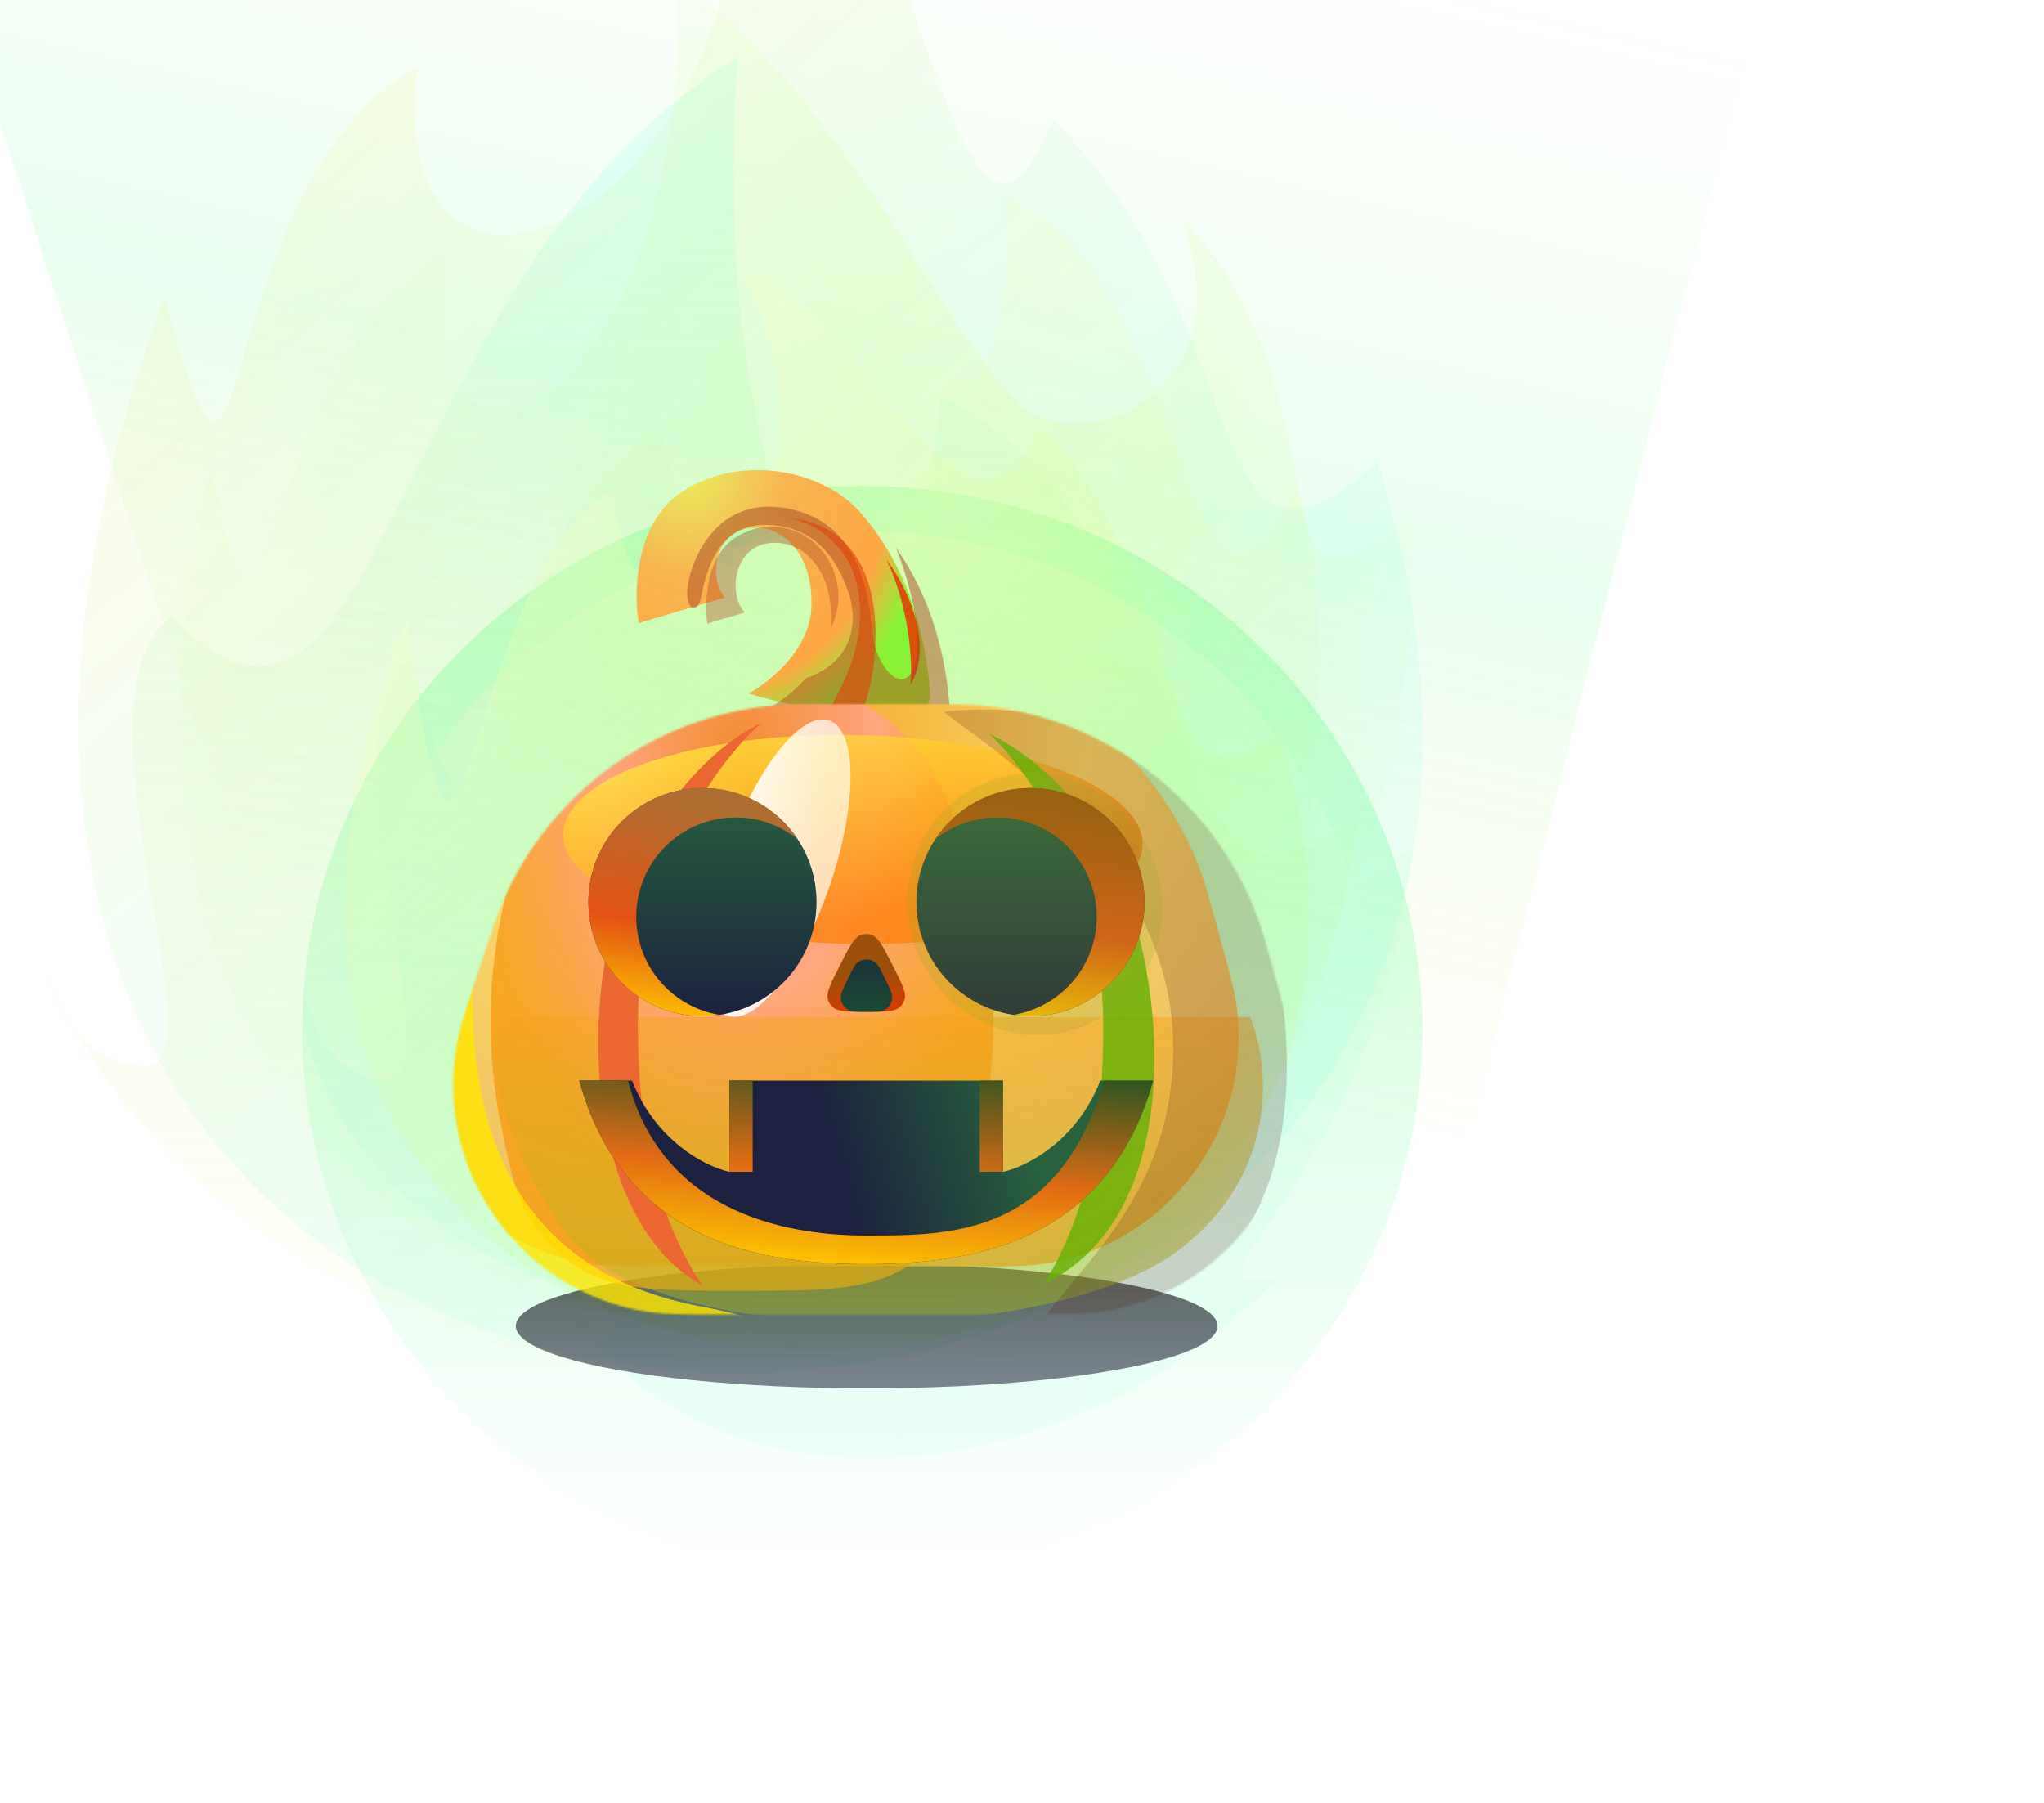 <svg width="1066" height="940" viewBox="0 0 1066 940" fill="none" xmlns="http://www.w3.org/2000/svg">
<g filter="url(#filter0_f_11_424)">
<path d="M-58 -113H946.659L766.787 590.031L208.761 704.027L-58 -113Z" fill="url(#paint0_linear_11_424)"/>
</g>
<g filter="url(#filter1_f_11_424)">
<ellipse cx="449.673" cy="537.178" rx="292.135" ry="283.822" fill="url(#paint1_linear_11_424)"/>
</g>
<g opacity="0.4" filter="url(#filter2_f_11_424)">
<ellipse cx="449.673" cy="537.178" rx="267.79" ry="260.071" fill="url(#paint2_linear_11_424)"/>
</g>
<g opacity="0.3" filter="url(#filter3_f_11_424)">
<path d="M384.903 30C365.308 273.743 468.327 440.295 490.594 206.35C639.927 283.837 594.852 515.029 708.211 424.922C665.435 813.086 179.854 782.512 37.971 535.722C30.509 525.852 26.679 514.405 23.023 505.957C27.455 516.197 32.453 526.123 37.971 535.722C45.322 545.443 56.198 553.634 73.904 555.921C118.506 561.682 32.505 362.706 89.399 321.613C200.611 435.842 200.611 141.332 384.903 30Z" fill="url(#paint3_linear_11_424)"/>
</g>
<g filter="url(#filter4_f_11_424)">
<path d="M523.792 103.132C619.213 133.711 621.292 382.127 675.573 251.589C712.443 358.798 641.185 525.249 737.058 440.501C719.569 616.986 601.696 679.09 667.016 665.85C554.487 782.492 380.2 789.427 307.754 696.744C321.813 696.744 323.193 695.798 323.193 679.09C210.798 655.684 156.369 573.065 157.558 516.716C163.696 532.489 170.413 559.375 200.591 563.71C238.313 569.128 165.577 381.986 213.696 343.336C260.567 521.782 233.251 286.607 345.186 223.872C368.939 382.112 546.173 244.048 523.792 103.132Z" fill="url(#paint4_linear_11_424)"/>
</g>
<g opacity="0.3" filter="url(#filter5_f_11_424)">
<path d="M386.176 -133C481.884 -102.491 494.714 192.814 549.159 62.573C659.402 170.963 622.339 325.63 718.5 241.075C914.818 871.659 -191.444 905.433 85.892 154.111C132.904 332.151 105.506 97.511 217.778 34.919C195.719 202.171 412.67 120.944 386.176 -133Z" fill="url(#paint5_linear_11_424)"/>
</g>
<g filter="url(#filter6_f_11_424)">
<path d="M234.444 129.803C205.601 283.631 362.679 220.249 352.807 -11C443.46 53.833 487.625 168.166 532.537 211.409C559.701 237.563 651.63 211.187 615.94 113.362C708.663 208.25 646.301 347.476 736.934 266.43C745.957 860.761 -25 821.5 109.964 243.907C142.326 404.939 130.594 191.381 234.444 129.803Z" fill="url(#paint6_radial_11_424)"/>
</g>
<g filter="url(#filter7_f_11_424)">
<path d="M386.5 141C455.175 161.729 503.665 311.363 542.732 222.876C621.836 296.517 597.137 438.776 666.138 381.328C807.005 809.758 13.211 832.704 212.212 322.243C242.5 552.5 238.939 298.526 319.5 256C331 381.328 455 266.5 386.5 141Z" fill="url(#paint7_linear_11_424)"/>
</g>
<g opacity="0.6" filter="url(#filter8_f_11_424)">
<ellipse cx="452" cy="691.5" rx="183" ry="32.5" fill="url(#paint8_linear_11_424)"/>
</g>
<g filter="url(#filter9_i_11_424)">
<path d="M433.442 324.088C432.822 346.665 411.268 363.784 400.569 369.521C432.822 379.083 496.924 392.47 495.312 369.521C493.296 340.835 484.768 305.171 459.648 275.864C438.658 251.376 393.436 244.542 364.44 265.32C341.243 281.942 340.716 317.214 343.352 332.772L388.319 319.436C379.326 308.892 383.202 285.633 400.569 283.307C417.936 280.981 434.218 295.867 433.442 324.088Z" fill="url(#paint9_radial_11_424)"/>
</g>
<g opacity="0.9" filter="url(#filter10_f_11_424)">
<path d="M474.844 357.117C475.877 346.521 474.844 318.661 462.439 291.991C471.949 304.447 487.745 334.912 474.844 357.117Z" fill="#E33F08"/>
</g>
<g opacity="0.4" filter="url(#filter11_f_11_424)">
<path d="M433.082 328.3C433.28 326.919 433.403 325.514 433.442 324.088C434.217 295.867 417.936 280.981 400.569 283.307C383.202 285.632 379.326 308.892 388.319 319.436L368.809 325.222C367.276 311.303 368.837 289.23 384.288 279.895C406.616 266.405 432.977 280.205 436.853 305.635C438.149 314.136 436.277 321.833 433.082 328.3Z" fill="url(#paint10_linear_11_424)"/>
</g>
<g opacity="0.5" filter="url(#filter12_f_11_424)">
<path d="M467.324 285.713C473.428 301.561 479.684 323.051 478.255 339.129C475.774 367.04 457.787 351.379 455.306 331.686C455.184 330.72 455.062 329.706 454.934 328.65C452.462 308.163 448.072 271.793 410.028 265.01C370.022 257.877 358.393 298.813 358.393 308.737C358.393 318.661 363.665 319.591 365.37 312.458C365.509 311.879 365.664 311.138 365.846 310.266C367.91 300.396 373.492 273.693 398.708 273.693C426.154 273.693 437.009 293.386 442.436 308.737C447.288 322.462 446.191 344.863 420.304 353.667C413.605 361.205 405.793 366.72 400.569 369.521C432.822 379.083 496.924 392.47 495.312 369.521C493.517 343.979 486.559 312.906 467.324 285.713Z" fill="url(#paint11_linear_11_424)"/>
</g>
<g opacity="0.6" filter="url(#filter13_f_11_424)">
<path d="M446.623 303.93C440.793 280.237 420.056 271.574 411.579 269.972C473.138 277.105 456.082 360.683 448.949 372.002C441.816 383.322 424.294 385.803 431.582 372.002C438.87 358.202 453.911 333.547 446.623 303.93Z" fill="#E33F08"/>
</g>
<g filter="url(#filter14_d_11_424)">
<mask id="mask0_11_424" style="mask-type:alpha" maskUnits="userSpaceOnUse" x="236" y="365" width="441" height="320">
<path d="M532.983 684.296H382.409C359.02 684.296 347.326 684.296 338.479 682.969C272.02 672.999 226.724 610.373 238.061 544.134C239.57 535.316 243.232 524.21 250.554 501.997L250.554 501.996C256.389 484.296 259.306 475.446 262.73 467.72C287.684 411.408 340.983 372.857 402.276 366.787C410.686 365.955 420.004 365.955 438.642 365.955H476.394C494.68 365.955 503.823 365.955 512 366.742C576.75 372.974 632.364 415.389 655.499 476.186C658.421 483.863 660.839 492.68 665.674 510.314L665.675 510.316C671.191 530.431 673.95 540.489 675.022 548.548C683.739 614.061 637.812 674.279 572.326 683.198C564.271 684.296 553.841 684.296 532.983 684.296Z" fill="#FF7F0A"/>
</mask>
<g mask="url(#mask0_11_424)">
<g filter="url(#filter15_i_11_424)">
<path d="M532.983 684.296H382.409C359.02 684.296 347.326 684.296 338.479 682.969C272.02 672.999 226.724 610.373 238.061 544.134C239.57 535.316 243.232 524.21 250.554 501.997L250.554 501.996C256.389 484.296 259.306 475.446 262.73 467.72C287.684 411.408 340.983 372.857 402.276 366.787C410.686 365.955 420.004 365.955 438.642 365.955H476.394C494.68 365.955 503.823 365.955 512 366.742C576.75 372.974 632.364 415.389 655.499 476.186C658.421 483.863 660.839 492.68 665.674 510.314L665.675 510.316C671.191 530.431 673.95 540.489 675.022 548.548C683.739 614.061 637.812 674.279 572.326 683.198C564.271 684.296 553.841 684.296 532.983 684.296Z" fill="url(#paint12_radial_11_424)"/>
</g>
<g filter="url(#filter16_ddi_11_424)">
<path d="M343.351 432.636C324.951 479.432 313.47 534.646 326.53 598.397C333.004 630 336.241 645.801 354.907 663.116C356.868 664.936 360.536 667.928 362.711 669.484C383.42 684.296 405.458 684.296 451.652 684.296C495.727 684.296 520.678 684.296 541.387 669.484C543.563 667.928 547.23 664.936 549.191 663.116C567.858 645.801 571.095 630 577.569 598.397C590.628 534.646 579.147 479.432 560.747 432.636C556.919 422.899 555.004 418.031 550.248 410.471C537.674 390.489 510.544 372.005 487.347 367.615C478.572 365.955 467.656 365.955 451.652 365.955C433.529 365.955 425.527 365.955 416.751 367.615C393.554 372.005 366.424 390.489 353.851 410.471C349.094 418.031 347.18 422.899 343.351 432.636Z" fill="url(#paint13_radial_11_424)"/>
</g>
<g filter="url(#filter17_f_11_424)">
<ellipse cx="444.845" cy="436.519" rx="151.068" ry="54.462" transform="rotate(1.053 444.845 436.519)" fill="url(#paint14_linear_11_424)"/>
</g>
<g filter="url(#filter18_f_11_424)">
<ellipse cx="406.046" cy="451.473" rx="81.404" ry="28.221" transform="rotate(-71.088 406.046 451.473)" fill="url(#paint15_linear_11_424)"/>
</g>
<g opacity="0.8" filter="url(#filter19_f_11_424)">
<path d="M366.122 680.172C246.672 658.09 245.634 552.445 246.672 506.75L192.632 543.252L205.402 686.661L366.122 748.956C406.977 738.141 466.689 698.763 366.122 680.172Z" fill="#FFE600"/>
</g>
<g opacity="0.5" filter="url(#filter20_f_11_424)">
<path d="M651.924 529.08H258.998C255.69 544.792 258.037 588.995 293.887 640.104C338.7 703.989 547.412 701.508 614.554 650.803C668.267 610.239 661.848 552.752 651.924 529.08Z" fill="url(#paint16_linear_11_424)"/>
</g>
<g filter="url(#filter21_f_11_424)">
<path d="M332.712 530.16C332.087 599.484 347.758 640.913 366.126 669C304.378 634.689 300.861 516.755 328.609 454.516C350.806 404.725 383.452 381.426 397 376C382.54 387.809 333.494 443.505 332.712 530.16Z" fill="#EC6830"/>
</g>
<g opacity="0.2" filter="url(#filter22_iif_11_424)">
<path d="M590.764 536.216C591.422 616.332 537.854 653.232 518.506 685.691C671.577 685.691 661.877 525.782 632.649 453.854C609.266 396.313 553.735 353.433 471.122 362.111C486.354 375.759 589.94 436.071 590.764 536.216Z" fill="#511F0E"/>
</g>
<g filter="url(#filter23_f_11_424)">
<path d="M575.356 532.392C575.936 600.265 561.413 640.826 544.391 668.325C616.428 633.835 609.941 518.298 584.227 457.363C563.656 408.615 528.335 386.773 515.78 381.461C529.18 393.023 574.632 447.552 575.356 532.392Z" fill="#67B108" fill-opacity="0.83"/>
</g>
</g>
</g>
<circle cx="366.35" cy="470.416" r="59.488" fill="url(#paint17_linear_11_424)"/>
<path d="M416.006 437.645C407.135 430.534 395.875 426.28 383.621 426.28C355.006 426.28 331.809 449.477 331.809 478.091C331.809 503.869 350.635 525.25 375.287 529.237C372.372 529.676 369.388 529.903 366.35 529.903C333.496 529.903 306.863 503.27 306.863 470.416C306.863 437.562 333.496 410.928 366.35 410.928C387.095 410.928 405.36 421.547 416.006 437.645Z" fill="url(#paint18_linear_11_424)"/>
<circle cx="59.488" cy="59.488" r="59.488" transform="matrix(-1 0 0 1 596.912 410.929)" fill="url(#paint19_linear_11_424)"/>
<path d="M487.77 437.645C496.641 430.533 507.901 426.279 520.154 426.279C548.769 426.279 571.966 449.476 571.966 478.091C571.966 503.869 553.141 525.25 528.488 529.236C531.403 529.675 534.388 529.903 537.425 529.903C570.279 529.903 596.913 503.269 596.913 470.415C596.913 437.561 570.279 410.928 537.425 410.928C516.68 410.928 498.416 421.546 487.77 437.645Z" fill="url(#paint20_linear_11_424)"/>
<path d="M437.503 504.442C442.912 493.696 445.617 488.322 449.622 487.325C451.049 486.97 452.541 486.97 453.968 487.325C457.973 488.322 460.677 493.696 466.086 504.442C470.624 513.457 472.892 517.964 471.681 521.532C471.246 522.815 470.526 523.984 469.576 524.95C466.933 527.635 461.887 527.635 451.795 527.635C441.703 527.635 436.657 527.635 434.014 524.95C433.064 523.984 432.344 522.815 431.908 521.532C430.697 517.964 432.966 513.457 437.503 504.442Z" fill="url(#paint21_linear_11_424)"/>
<path d="M441.68 511.458C444.421 505.743 445.792 502.885 447.481 501.715C450.136 499.877 453.653 499.877 456.308 501.715C457.997 502.885 459.367 505.743 462.108 511.458C464.274 515.975 465.357 518.234 465.324 520.07C465.272 522.952 463.626 525.567 461.05 526.86C459.409 527.684 456.904 527.684 451.894 527.684C446.884 527.684 444.38 527.684 442.738 526.86C440.162 525.567 438.516 522.952 438.464 520.07C438.431 518.234 439.514 515.975 441.68 511.458Z" fill="url(#paint22_linear_11_424)"/>
<path d="M380.411 611.107V563.503H523.067V611.107C535.615 608.308 561.531 594.978 573.853 563.503H601.373C577.68 648.725 505.855 659.176 451.739 659.176C397.623 659.176 325.798 648.725 302.105 563.503H329.625C341.947 594.978 367.863 608.308 380.411 611.107Z" fill="url(#paint23_linear_11_424)"/>
<path d="M380.411 611.03H392.533V563.503H380.411V611.03Z" fill="url(#paint24_linear_11_424)"/>
<path d="M510.945 563.503V611.03H523.067V563.503H510.945Z" fill="url(#paint25_linear_11_424)"/>
<path d="M575.943 563.503C552.064 644.29 496.658 644.29 451.739 644.29C406.82 644.29 344.747 630.579 327.535 563.503H302.105C325.798 648.725 397.623 659.176 451.739 659.176C505.855 659.176 577.68 648.725 601.373 563.503H575.943Z" fill="url(#paint26_linear_11_424)"/>
<g opacity="0.2" filter="url(#filter24_f_11_424)">
<ellipse cx="539.664" cy="471.555" rx="68.489" ry="66.168" transform="rotate(-113.587 539.664 471.555)" fill="#8EA826"/>
</g>
<defs>
<filter id="filter0_f_11_424" x="-176.754" y="-231.754" width="1242.17" height="1054.54" filterUnits="userSpaceOnUse" color-interpolation-filters="sRGB">
<feFlood flood-opacity="0" result="BackgroundImageFix"/>
<feBlend mode="normal" in="SourceGraphic" in2="BackgroundImageFix" result="shape"/>
<feGaussianBlur stdDeviation="59.377" result="effect1_foregroundBlur_11_424"/>
</filter>
<filter id="filter1_f_11_424" x="38.785" y="134.602" width="821.777" height="805.152" filterUnits="userSpaceOnUse" color-interpolation-filters="sRGB">
<feFlood flood-opacity="0" result="BackgroundImageFix"/>
<feBlend mode="normal" in="SourceGraphic" in2="BackgroundImageFix" result="shape"/>
<feGaussianBlur stdDeviation="59.377" result="effect1_foregroundBlur_11_424"/>
</filter>
<filter id="filter2_f_11_424" x="63.129" y="158.353" width="773.088" height="757.651" filterUnits="userSpaceOnUse" color-interpolation-filters="sRGB">
<feFlood flood-opacity="0" result="BackgroundImageFix"/>
<feBlend mode="normal" in="SourceGraphic" in2="BackgroundImageFix" result="shape"/>
<feGaussianBlur stdDeviation="59.377" result="effect1_foregroundBlur_11_424"/>
</filter>
<filter id="filter3_f_11_424" x="-89.794" y="-82.816" width="910.821" height="915.019" filterUnits="userSpaceOnUse" color-interpolation-filters="sRGB">
<feFlood flood-opacity="0" result="BackgroundImageFix"/>
<feBlend mode="normal" in="SourceGraphic" in2="BackgroundImageFix" result="shape"/>
<feGaussianBlur stdDeviation="56.408" result="effect1_foregroundBlur_11_424"/>
</filter>
<filter id="filter4_f_11_424" x="110.037" y="55.631" width="674.523" height="752.306" filterUnits="userSpaceOnUse" color-interpolation-filters="sRGB">
<feFlood flood-opacity="0" result="BackgroundImageFix"/>
<feBlend mode="normal" in="SourceGraphic" in2="BackgroundImageFix" result="shape"/>
<feGaussianBlur stdDeviation="23.751" result="effect1_foregroundBlur_11_424"/>
</filter>
<filter id="filter5_f_11_424" x="-4.501" y="-178.501" width="792.003" height="940.003" filterUnits="userSpaceOnUse" color-interpolation-filters="sRGB">
<feFlood flood-opacity="0" result="BackgroundImageFix"/>
<feBlend mode="normal" in="SourceGraphic" in2="BackgroundImageFix" result="shape"/>
<feGaussianBlur stdDeviation="22.751" result="effect1_foregroundBlur_11_424"/>
</filter>
<filter id="filter6_f_11_424" x="69.103" y="-36" width="692.91" height="755.945" filterUnits="userSpaceOnUse" color-interpolation-filters="sRGB">
<feFlood flood-opacity="0" result="BackgroundImageFix"/>
<feBlend mode="normal" in="SourceGraphic" in2="BackgroundImageFix" result="shape"/>
<feGaussianBlur stdDeviation="12.5" result="effect1_foregroundBlur_11_424"/>
</filter>
<filter id="filter7_f_11_424" x="135" y="96" width="593" height="653" filterUnits="userSpaceOnUse" color-interpolation-filters="sRGB">
<feFlood flood-opacity="0" result="BackgroundImageFix"/>
<feBlend mode="normal" in="SourceGraphic" in2="BackgroundImageFix" result="shape"/>
<feGaussianBlur stdDeviation="22.5" result="effect1_foregroundBlur_11_424"/>
</filter>
<filter id="filter8_f_11_424" x="229.072" y="619.072" width="445.856" height="144.856" filterUnits="userSpaceOnUse" color-interpolation-filters="sRGB">
<feFlood flood-opacity="0" result="BackgroundImageFix"/>
<feBlend mode="normal" in="SourceGraphic" in2="BackgroundImageFix" result="shape"/>
<feGaussianBlur stdDeviation="19.964" result="effect1_foregroundBlur_11_424"/>
</filter>
<filter id="filter9_i_11_424" x="332.036" y="245.139" width="163.306" height="137.053" filterUnits="userSpaceOnUse" color-interpolation-filters="sRGB">
<feFlood flood-opacity="0" result="BackgroundImageFix"/>
<feBlend mode="normal" in="SourceGraphic" in2="BackgroundImageFix" result="shape"/>
<feColorMatrix in="SourceAlpha" type="matrix" values="0 0 0 0 0 0 0 0 0 0 0 0 0 0 0 0 0 0 127 0" result="hardAlpha"/>
<feOffset dx="-10.234" dy="-7.861"/>
<feGaussianBlur stdDeviation="14.266"/>
<feComposite in2="hardAlpha" operator="arithmetic" k2="-1" k3="1"/>
<feColorMatrix type="matrix" values="0 0 0 0 0.68 0 0 0 0 1 0 0 0 0 0 0 0 0 0.31 0"/>
<feBlend mode="normal" in2="shape" result="effect1_innerShadow_11_424"/>
</filter>
<filter id="filter10_f_11_424" x="453.445" y="282.997" width="35.255" height="83.113" filterUnits="userSpaceOnUse" color-interpolation-filters="sRGB">
<feFlood flood-opacity="0" result="BackgroundImageFix"/>
<feBlend mode="normal" in="SourceGraphic" in2="BackgroundImageFix" result="shape"/>
<feGaussianBlur stdDeviation="4.497" result="effect1_foregroundBlur_11_424"/>
</filter>
<filter id="filter11_f_11_424" x="354.078" y="260.362" width="97.456" height="82.204" filterUnits="userSpaceOnUse" color-interpolation-filters="sRGB">
<feFlood flood-opacity="0" result="BackgroundImageFix"/>
<feBlend mode="normal" in="SourceGraphic" in2="BackgroundImageFix" result="shape"/>
<feGaussianBlur stdDeviation="7.133" result="effect1_foregroundBlur_11_424"/>
</filter>
<filter id="filter12_f_11_424" x="344.127" y="249.915" width="165.48" height="146.544" filterUnits="userSpaceOnUse" color-interpolation-filters="sRGB">
<feFlood flood-opacity="0" result="BackgroundImageFix"/>
<feBlend mode="normal" in="SourceGraphic" in2="BackgroundImageFix" result="shape"/>
<feGaussianBlur stdDeviation="7.133" result="effect1_foregroundBlur_11_424"/>
</filter>
<filter id="filter13_f_11_424" x="398.554" y="256.947" width="71.1" height="137.523" filterUnits="userSpaceOnUse" color-interpolation-filters="sRGB">
<feFlood flood-opacity="0" result="BackgroundImageFix"/>
<feBlend mode="normal" in="SourceGraphic" in2="BackgroundImageFix" result="shape"/>
<feGaussianBlur stdDeviation="6.513" result="effect1_foregroundBlur_11_424"/>
</filter>
<filter id="filter14_d_11_424" x="191.354" y="322.227" width="529.697" height="408.277" filterUnits="userSpaceOnUse" color-interpolation-filters="sRGB">
<feFlood flood-opacity="0" result="BackgroundImageFix"/>
<feColorMatrix in="SourceAlpha" type="matrix" values="0 0 0 0 0 0 0 0 0 0 0 0 0 0 0 0 0 0 127 0" result="hardAlpha"/>
<feOffset dy="1.24"/>
<feGaussianBlur stdDeviation="22.484"/>
<feColorMatrix type="matrix" values="0 0 0 0 1 0 0 0 0 0.54 0 0 0 0 0 0 0 0 0.5 0"/>
<feBlend mode="normal" in2="BackgroundImageFix" result="effect1_dropShadow_11_424"/>
<feBlend mode="normal" in="SourceGraphic" in2="effect1_dropShadow_11_424" result="shape"/>
</filter>
<filter id="filter15_i_11_424" x="208.1" y="340.835" width="467.983" height="343.461" filterUnits="userSpaceOnUse" color-interpolation-filters="sRGB">
<feFlood flood-opacity="0" result="BackgroundImageFix"/>
<feBlend mode="normal" in="SourceGraphic" in2="BackgroundImageFix" result="shape"/>
<feColorMatrix in="SourceAlpha" type="matrix" values="0 0 0 0 0 0 0 0 0 0 0 0 0 0 0 0 0 0 127 0" result="hardAlpha"/>
<feOffset dx="-30.082" dy="-25.12"/>
<feGaussianBlur stdDeviation="14.111"/>
<feComposite in2="hardAlpha" operator="arithmetic" k2="-1" k3="1"/>
<feColorMatrix type="matrix" values="0 0 0 0 0.06 0 0 0 0 0.846 0 0 0 0 0.139 0 0 0 0.81 0"/>
<feBlend mode="normal" in2="shape" result="effect1_innerShadow_11_424"/>
</filter>
<filter id="filter16_ddi_11_424" x="259.212" y="339.904" width="325.201" height="363.619" filterUnits="userSpaceOnUse" color-interpolation-filters="sRGB">
<feFlood flood-opacity="0" result="BackgroundImageFix"/>
<feColorMatrix in="SourceAlpha" type="matrix" values="0 0 0 0 0 0 0 0 0 0 0 0 0 0 0 0 0 0 127 0" result="hardAlpha"/>
<feOffset dx="-39.075" dy="-3.411"/>
<feGaussianBlur stdDeviation="11.319"/>
<feColorMatrix type="matrix" values="0 0 0 0 1 0 0 0 0 0.54 0 0 0 0 0 0 0 0 1 0"/>
<feBlend mode="normal" in2="BackgroundImageFix" result="effect1_dropShadow_11_424"/>
<feColorMatrix in="SourceAlpha" type="matrix" values="0 0 0 0 0 0 0 0 0 0 0 0 0 0 0 0 0 0 127 0" result="hardAlpha"/>
<feOffset dy="1.24"/>
<feGaussianBlur stdDeviation="0.62"/>
<feColorMatrix type="matrix" values="0 0 0 0 0 0 0 0 0 0 0 0 0 0 0 0 0 0 0.25 0"/>
<feBlend mode="normal" in2="effect1_dropShadow_11_424" result="effect2_dropShadow_11_424"/>
<feBlend mode="normal" in="SourceGraphic" in2="effect2_dropShadow_11_424" result="shape"/>
<feColorMatrix in="SourceAlpha" type="matrix" values="0 0 0 0 0 0 0 0 0 0 0 0 0 0 0 0 0 0 127 0" result="hardAlpha"/>
<feOffset dx="-26.05" dy="-10.234"/>
<feGaussianBlur stdDeviation="7.861"/>
<feComposite in2="hardAlpha" operator="arithmetic" k2="-1" k3="1"/>
<feColorMatrix type="matrix" values="0 0 0 0 0.933 0 0 0 0 0.95 0 0 0 0 0.119 0 0 0 0.75 0"/>
<feBlend mode="normal" in2="shape" result="effect3_innerShadow_11_424"/>
</filter>
<filter id="filter17_f_11_424" x="252.529" y="340.723" width="384.632" height="191.59" filterUnits="userSpaceOnUse" color-interpolation-filters="sRGB">
<feFlood flood-opacity="0" result="BackgroundImageFix"/>
<feBlend mode="normal" in="SourceGraphic" in2="BackgroundImageFix" result="shape"/>
<feGaussianBlur stdDeviation="20.635" result="effect1_foregroundBlur_11_424"/>
</filter>
<filter id="filter18_f_11_424" x="327.24" y="332.644" width="157.611" height="237.657" filterUnits="userSpaceOnUse" color-interpolation-filters="sRGB">
<feFlood flood-opacity="0" result="BackgroundImageFix"/>
<feBlend mode="normal" in="SourceGraphic" in2="BackgroundImageFix" result="shape"/>
<feGaussianBlur stdDeviation="20.635" result="effect1_foregroundBlur_11_424"/>
</filter>
<filter id="filter19_f_11_424" x="176.505" y="490.624" width="260.963" height="274.459" filterUnits="userSpaceOnUse" color-interpolation-filters="sRGB">
<feFlood flood-opacity="0" result="BackgroundImageFix"/>
<feBlend mode="normal" in="SourceGraphic" in2="BackgroundImageFix" result="shape"/>
<feGaussianBlur stdDeviation="8.063" result="effect1_foregroundBlur_11_424"/>
</filter>
<filter id="filter20_f_11_424" x="211.396" y="482.561" width="493.76" height="252.437" filterUnits="userSpaceOnUse" color-interpolation-filters="sRGB">
<feFlood flood-opacity="0" result="BackgroundImageFix"/>
<feBlend mode="normal" in="SourceGraphic" in2="BackgroundImageFix" result="shape"/>
<feGaussianBlur stdDeviation="23.259" result="effect1_foregroundBlur_11_424"/>
</filter>
<filter id="filter21_f_11_424" x="298.975" y="362.975" width="111.05" height="319.05" filterUnits="userSpaceOnUse" color-interpolation-filters="sRGB">
<feFlood flood-opacity="0" result="BackgroundImageFix"/>
<feBlend mode="normal" in="SourceGraphic" in2="BackgroundImageFix" result="shape"/>
<feGaussianBlur stdDeviation="6.513" result="effect1_foregroundBlur_11_424"/>
</filter>
<filter id="filter22_iif_11_424" x="456.547" y="346.417" width="208.092" height="353.85" filterUnits="userSpaceOnUse" color-interpolation-filters="sRGB">
<feFlood flood-opacity="0" result="BackgroundImageFix"/>
<feBlend mode="normal" in="SourceGraphic" in2="BackgroundImageFix" result="shape"/>
<feColorMatrix in="SourceAlpha" type="matrix" values="0 0 0 0 0 0 0 0 0 0 0 0 0 0 0 0 0 0 127 0" result="hardAlpha"/>
<feOffset dy="1.24"/>
<feGaussianBlur stdDeviation="0.62"/>
<feComposite in2="hardAlpha" operator="arithmetic" k2="-1" k3="1"/>
<feColorMatrix type="matrix" values="0 0 0 0 0.425 0 0 0 0 0.189 0 0 0 0 0.057 0 0 0 0.5 0"/>
<feBlend mode="normal" in2="shape" result="effect1_innerShadow_11_424"/>
<feColorMatrix in="SourceAlpha" type="matrix" values="0 0 0 0 0 0 0 0 0 0 0 0 0 0 0 0 0 0 127 0" result="hardAlpha"/>
<feOffset dx="21.088" dy="6.513"/>
<feGaussianBlur stdDeviation="0.62"/>
<feComposite in2="hardAlpha" operator="arithmetic" k2="-1" k3="1"/>
<feColorMatrix type="matrix" values="0 0 0 0 0 0 0 0 0 0 0 0 0 0 0 0 0 0 0.25 0"/>
<feBlend mode="normal" in2="effect1_innerShadow_11_424" result="effect2_innerShadow_11_424"/>
<feGaussianBlur stdDeviation="7.288" result="effect3_foregroundBlur_11_424"/>
</filter>
<filter id="filter23_f_11_424" x="502.754" y="368.436" width="112.343" height="312.914" filterUnits="userSpaceOnUse" color-interpolation-filters="sRGB">
<feFlood flood-opacity="0" result="BackgroundImageFix"/>
<feBlend mode="normal" in="SourceGraphic" in2="BackgroundImageFix" result="shape"/>
<feGaussianBlur stdDeviation="6.513" result="effect1_foregroundBlur_11_424"/>
</filter>
<filter id="filter24_f_11_424" x="449.269" y="379.581" width="180.79" height="183.949" filterUnits="userSpaceOnUse" color-interpolation-filters="sRGB">
<feFlood flood-opacity="0" result="BackgroundImageFix"/>
<feBlend mode="normal" in="SourceGraphic" in2="BackgroundImageFix" result="shape"/>
<feGaussianBlur stdDeviation="11.917" result="effect1_foregroundBlur_11_424"/>
</filter>
<linearGradient id="paint0_linear_11_424" x1="652.604" y1="-52.552" x2="511.262" y2="559.789" gradientUnits="userSpaceOnUse">
<stop stop-color="#B9FF8D" stop-opacity="0"/>
<stop offset="0.507" stop-color="#46FF85" stop-opacity="0.12"/>
<stop offset="1" stop-color="#FFE600" stop-opacity="0"/>
</linearGradient>
<linearGradient id="paint1_linear_11_424" x1="449.673" y1="253.356" x2="449.673" y2="821" gradientUnits="userSpaceOnUse">
<stop stop-color="#50FF76" stop-opacity="0.38"/>
<stop offset="1" stop-color="#50FFA0" stop-opacity="0"/>
</linearGradient>
<linearGradient id="paint2_linear_11_424" x1="449.673" y1="277.107" x2="449.673" y2="521.38" gradientUnits="userSpaceOnUse">
<stop stop-color="#FFFACE"/>
<stop offset="1" stop-color="white" stop-opacity="0"/>
</linearGradient>
<linearGradient id="paint3_linear_11_424" x1="367.015" y1="95.792" x2="367.015" y2="783.681" gradientUnits="userSpaceOnUse">
<stop stop-color="#A6FFEA" stop-opacity="0.95"/>
<stop offset="1" stop-color="#F6EB4E" stop-opacity="0"/>
</linearGradient>
<linearGradient id="paint4_linear_11_424" x1="660.165" y1="191.01" x2="448.491" y2="777.924" gradientUnits="userSpaceOnUse">
<stop stop-color="#FFFBA0" stop-opacity="0.15"/>
<stop offset="1" stop-color="#3AFFE7" stop-opacity="0.06"/>
</linearGradient>
<linearGradient id="paint5_linear_11_424" x1="87.449" y1="84.177" x2="501.356" y2="537.179" gradientUnits="userSpaceOnUse">
<stop stop-color="#FDEE67" stop-opacity="0.49"/>
<stop offset="1" stop-color="#44FFE9" stop-opacity="0.29"/>
</linearGradient>
<radialGradient id="paint6_radial_11_424" cx="0" cy="0" r="1" gradientUnits="userSpaceOnUse" gradientTransform="translate(499.861 276.954) rotate(178.317) scale(223.799 355.093)">
<stop stop-color="#EDFFA4" stop-opacity="0.3"/>
<stop offset="1" stop-color="#B2FF50" stop-opacity="0.04"/>
</radialGradient>
<linearGradient id="paint7_linear_11_424" x1="213.329" y1="274.729" x2="492.754" y2="597.709" gradientUnits="userSpaceOnUse">
<stop stop-color="#FEFFD2" stop-opacity="0.31"/>
<stop offset="1" stop-color="#B2FF50" stop-opacity="0.1"/>
</linearGradient>
<linearGradient id="paint8_linear_11_424" x1="452" y1="659" x2="452" y2="724" gradientUnits="userSpaceOnUse">
<stop/>
<stop offset="1" stop-color="#151433" stop-opacity="0.87"/>
<stop offset="1" stop-color="#251F27" stop-opacity="0.87"/>
</linearGradient>
<radialGradient id="paint9_radial_11_424" cx="0" cy="0" r="1" gradientUnits="userSpaceOnUse" gradientTransform="translate(366.5 248) rotate(70.119) scale(146.794 126.358)">
<stop stop-color="#E8F360"/>
<stop offset="0.421" stop-color="#F7B34E" stop-opacity="0.991"/>
<stop offset="0.83" stop-color="#FFA843"/>
<stop offset="1" stop-color="#89F235"/>
</radialGradient>
<linearGradient id="paint10_linear_11_424" x1="402.806" y1="274.628" x2="402.806" y2="328.3" gradientUnits="userSpaceOnUse">
<stop stop-color="#9E4722"/>
<stop offset="1" stop-color="#BB391C" stop-opacity="0.87"/>
</linearGradient>
<linearGradient id="paint11_linear_11_424" x1="426.867" y1="264.18" x2="426.867" y2="382.193" gradientUnits="userSpaceOnUse">
<stop stop-color="#9E4722"/>
<stop offset="1" stop-color="#BB391C" stop-opacity="0.87"/>
</linearGradient>
<radialGradient id="paint12_radial_11_424" cx="0" cy="0" r="1" gradientUnits="userSpaceOnUse" gradientTransform="translate(451.924 410.99) rotate(64.868) scale(301.559 359.735)">
<stop stop-color="#F1A42F"/>
<stop offset="0.421" stop-color="#FCDB69" stop-opacity="0.991"/>
<stop offset="0.83" stop-color="#F8B147" stop-opacity="0.77"/>
<stop offset="1" stop-color="#EEAF4F"/>
</radialGradient>
<radialGradient id="paint13_radial_11_424" cx="0" cy="0" r="1" gradientUnits="userSpaceOnUse" gradientTransform="translate(452.049 410.99) rotate(90.828) scale(282.828 169.306)">
<stop stop-color="#F38B2C"/>
<stop offset="0.421" stop-color="#FFA681" stop-opacity="0.991"/>
<stop offset="0.83" stop-color="#F79A10" stop-opacity="0.77"/>
</radialGradient>
<linearGradient id="paint14_linear_11_424" x1="313.797" y1="405.121" x2="343.843" y2="509.418" gradientUnits="userSpaceOnUse">
<stop stop-color="#FFEB37" stop-opacity="0.71"/>
<stop offset="1" stop-color="#FF7C02" stop-opacity="0.7"/>
</linearGradient>
<linearGradient id="paint15_linear_11_424" x1="335.43" y1="435.203" x2="350.488" y2="489.561" gradientUnits="userSpaceOnUse">
<stop stop-color="white"/>
<stop offset="1" stop-color="#FFFFF8" stop-opacity="0.7"/>
</linearGradient>
<linearGradient id="paint16_linear_11_424" x1="458.276" y1="529.08" x2="458.276" y2="688.48" gradientUnits="userSpaceOnUse">
<stop stop-color="#F8A120"/>
<stop offset="1" stop-color="#A5BB1C" stop-opacity="0.87"/>
</linearGradient>
<linearGradient id="paint17_linear_11_424" x1="366.35" y1="410.928" x2="366.35" y2="529.903" gradientUnits="userSpaceOnUse">
<stop stop-color="#27613E"/>
<stop offset="1" stop-color="#1B213F"/>
</linearGradient>
<linearGradient id="paint18_linear_11_424" x1="388.164" y1="421.467" x2="371.573" y2="537.453" gradientUnits="userSpaceOnUse">
<stop stop-color="#AF6E31"/>
<stop offset="0.558" stop-color="#E45314" stop-opacity="0.991"/>
<stop offset="1" stop-color="#FFC700"/>
</linearGradient>
<linearGradient id="paint19_linear_11_424" x1="59.488" y1="0" x2="59.488" y2="118.975" gradientUnits="userSpaceOnUse">
<stop stop-color="#27613E"/>
<stop offset="1" stop-color="#1B213F"/>
</linearGradient>
<linearGradient id="paint20_linear_11_424" x1="569.072" y1="421.466" x2="552.48" y2="537.452" gradientUnits="userSpaceOnUse">
<stop stop-color="#9C500A"/>
<stop offset="0.558" stop-color="#E45314" stop-opacity="0.991"/>
<stop offset="1" stop-color="#FFC700"/>
</linearGradient>
<linearGradient id="paint21_linear_11_424" x1="455.247" y1="505.819" x2="460.397" y2="540.162" gradientUnits="userSpaceOnUse">
<stop stop-color="#9C500A"/>
<stop offset="1" stop-color="#FF2E00"/>
</linearGradient>
<linearGradient id="paint22_linear_11_424" x1="451.894" y1="490.159" x2="451.894" y2="527.684" gradientUnits="userSpaceOnUse">
<stop stop-color="#1D2B3F"/>
<stop offset="1" stop-color="#1A4A33"/>
</linearGradient>
<linearGradient id="paint23_linear_11_424" x1="547.5" y1="631" x2="451.739" y2="659.176" gradientUnits="userSpaceOnUse">
<stop stop-color="#27613E"/>
<stop offset="1" stop-color="#1B213F"/>
</linearGradient>
<linearGradient id="paint24_linear_11_424" x1="538.5" y1="555.5" x2="529.25" y2="669.288" gradientUnits="userSpaceOnUse">
<stop stop-color="#225321"/>
<stop offset="0.558" stop-color="#E46C14" stop-opacity="0.991"/>
<stop offset="1" stop-color="#FFC700"/>
</linearGradient>
<linearGradient id="paint25_linear_11_424" x1="538.5" y1="555.5" x2="529.25" y2="669.288" gradientUnits="userSpaceOnUse">
<stop stop-color="#225321"/>
<stop offset="0.558" stop-color="#E46C14" stop-opacity="0.991"/>
<stop offset="1" stop-color="#FFC700"/>
</linearGradient>
<linearGradient id="paint26_linear_11_424" x1="538.5" y1="555.5" x2="529.25" y2="669.288" gradientUnits="userSpaceOnUse">
<stop stop-color="#225321"/>
<stop offset="0.558" stop-color="#E46C14" stop-opacity="0.991"/>
<stop offset="1" stop-color="#FFC700"/>
</linearGradient>
</defs>
</svg>
